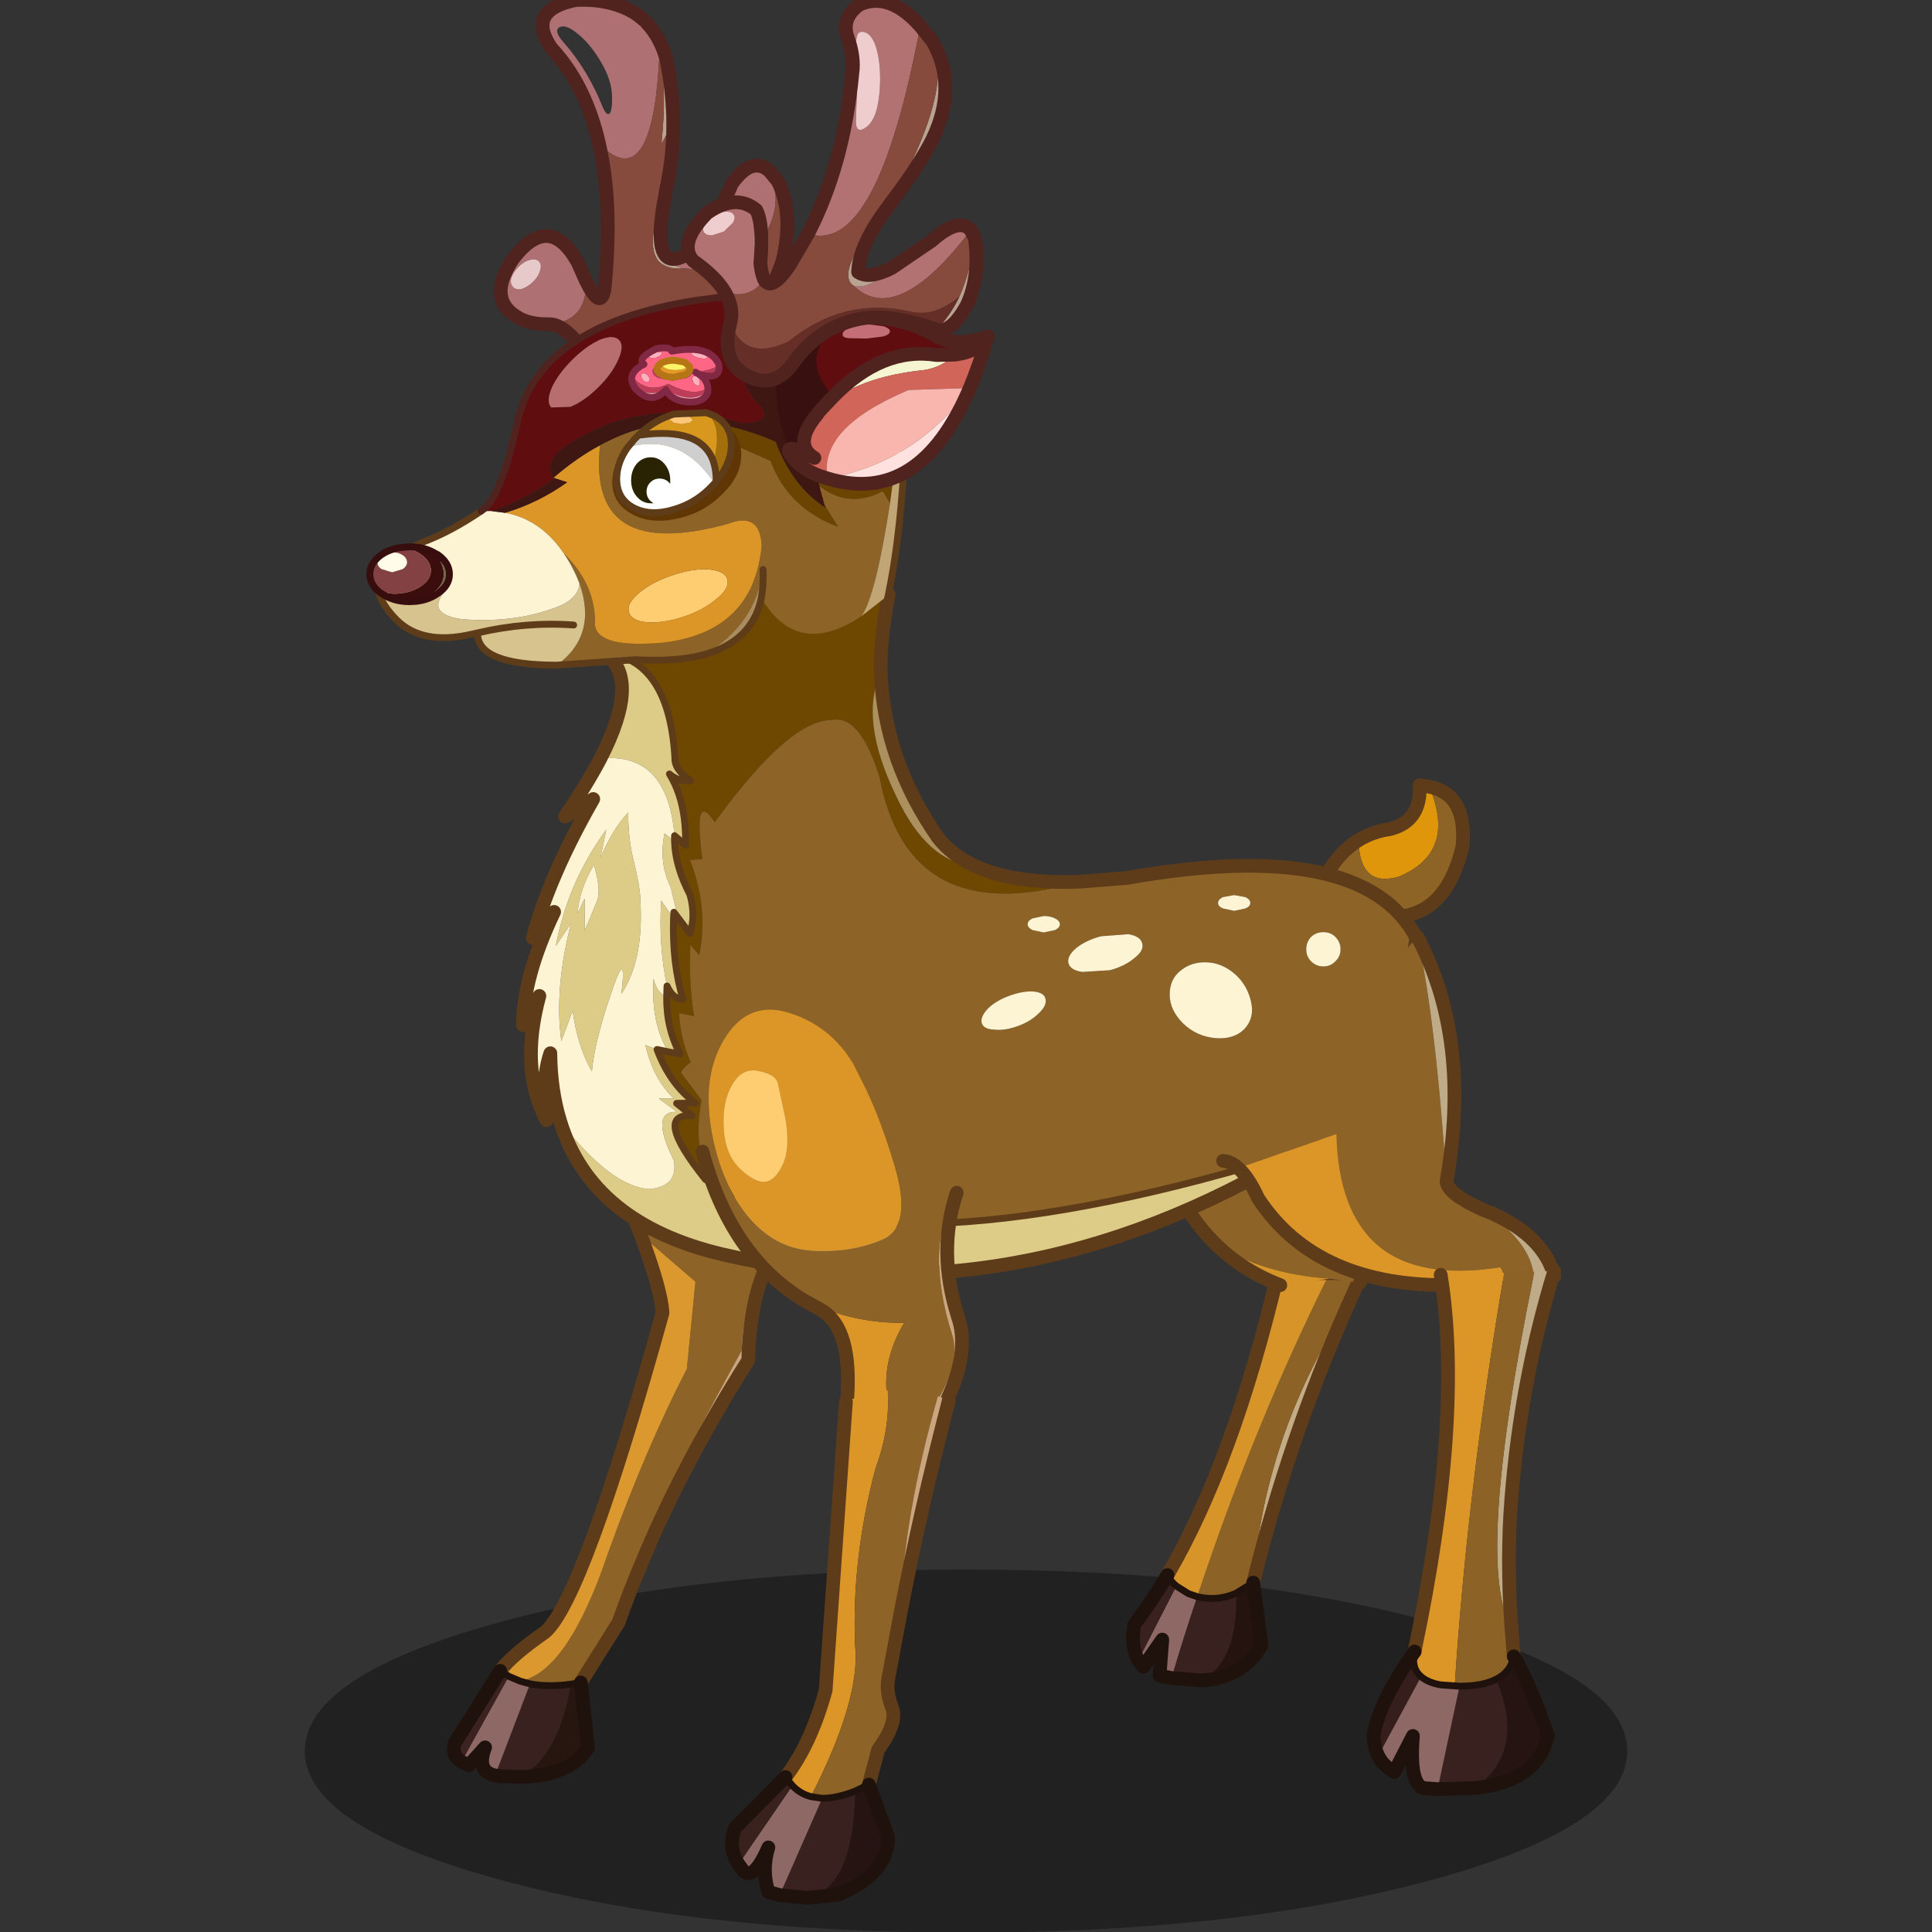 <svg xmlns:ffdec="https://www.free-decompiler.com/flash" xmlns:xlink="http://www.w3.org/1999/xlink" ffdec:objectType="frame" height="90" width="90" xmlns="http://www.w3.org/2000/svg"><rect width="100%" height="100%" fill="#333333" stroke="none"/><use ffdec:characterId="17" height="193.9" transform="matrix(.466 0 0 .466 14.2 -.326)" width="132.3" xlink:href="#a"/><use ffdec:characterId="18" height="37.1" transform="scale(3.03 2.426)" width="29.7" xlink:href="#b"/><defs><g id="a" transform="translate(0 .7)"><use ffdec:characterId="1" height="52.9" transform="translate(0 156.9) scale(.686)" width="192.7" xlink:href="#c"/><use ffdec:characterId="2" height="83.9" transform="translate(82.114 111.114) scale(.686)" width="42" xlink:href="#d"/><use ffdec:characterId="3" height="88.55" transform="translate(14.214 117.564) scale(.686)" width="49.75" xlink:href="#e"/><use ffdec:characterId="4" height="21.2" transform="translate(101.014 77.814) scale(.686)" width="22.55" xlink:href="#f"/><use ffdec:characterId="5" height="102.55" transform="translate(21.114 57.714) scale(.686)" width="132.15" xlink:href="#g"/><use ffdec:characterId="6" height="126.25" transform="translate(91.114 92.964) scale(.686)" width="50.25" xlink:href="#h"/><use ffdec:characterId="7" height="130.4" transform="translate(39.066 100.95) scale(.686)" width="39.8" xlink:href="#i"/><use ffdec:characterId="8" height="53.2" transform="translate(18.914 -.686) scale(.686)" width="43.75" xlink:href="#j"/><use ffdec:characterId="9" height="55.15" transform="translate(6.157 29.002) scale(.686)" width="78.9" xlink:href="#k"/><use ffdec:characterId="10" height="16.5" transform="translate(30.732 40.74) scale(.686)" width="18.8" xlink:href="#l"/><use ffdec:characterId="11" height="26.2" transform="translate(46.894 31.064) scale(.686)" width="32.15" xlink:href="#m"/><use ffdec:characterId="12" height="57.35" transform="translate(37.614 -.586) scale(.686)" width="44.05" xlink:href="#n"/></g><g id="d"><path d="m5.6 81.55-1.75-.35.4-5.25L1.5 79.9l-.75-.95 5.55-10.8 1.75 1.1 1.3.45Q7.4 75.5 5.6 81.55" fill="#8e6865" fill-rule="evenodd" transform="translate(1 1)"/><path d="m17.5 67.65 1.2 9.15q-2.8 4.8-8.8 5.1 5.4-2.75 5.1-12.7l2.5-1.55" fill="#25130f" fill-rule="evenodd" transform="translate(1 1)"/><path d="m9.9 81.9-4.3-.35Q7.4 75.5 9.35 69.7q2.9.7 5.65-.5.3 9.95-5.1 12.7M.75 78.95q-1.1-1.9-.6-5.15 2.5-3.3 4.85-7.25.45.9 1.3 1.6L.75 78.95" fill="#39211f" fill-rule="evenodd" transform="translate(1 1)"/><path d="M31.2 27.45q-8.55 19.35-13.7 40.2 1.6-21.45 13.7-40.2" fill="#c4ac86" fill-rule="evenodd" transform="translate(1 1)"/><path d="M28.65 22.55h4.75l-2.2 4.9Q19.1 46.2 17.5 67.65L15 69.2q-2.75 1.2-5.65.5 8.4-25.35 19.3-47.15" fill="#8c6226" fill-rule="evenodd" transform="translate(1 1)"/><path d="M5 66.55q9.6-16.45 16.1-44h7.55q-10.9 21.8-19.3 47.15l-1.3-.45-1.75-1.1q-.85-.7-1.3-1.6" fill="#d79429" fill-rule="evenodd" transform="translate(1 1)"/><path d="M6 67.55q9.6-16.45 16.1-44h12.3l-2.2 4.9q-8.55 19.35-13.7 40.2" fill="none" stroke="#5e3c1a" stroke-linecap="round" stroke-linejoin="round" stroke-width="2"/><path d="m18.5 68.65 1.2 9.15q-2.8 4.8-8.8 5.1l-4.3-.35-1.75-.35.4-5.25L2.5 80.9l-.75-.95q-1.1-1.9-.6-5.15 2.5-3.3 4.85-7.25" fill="none" stroke="#1f110c" stroke-linecap="round" stroke-linejoin="round" stroke-width="2"/><path d="M5 66.55q.45.9 1.3 1.6l1.75 1.1 1.3.45q2.9.7 5.65-.5l2.5-1.55" fill="none" stroke="#1f110c" stroke-linecap="round" stroke-linejoin="round" transform="translate(1 1)"/><path d="M28.65 23.35q-9.6-.6-16.7-5.1-5.35-5.3-8.05-13.9L40 0l-6.95 23.95-4.4-.6" fill="#8d6327" fill-rule="evenodd" transform="translate(1 1)"/><path d="M21.45 24.3q-5.5-2.1-9.5-6.05 7.1 4.5 16.7 5.1l-7.2.95" fill="#d79429" fill-rule="evenodd" transform="translate(1 1)"/><path d="M12.95 19.25q4 3.95 9.5 6.05m-9.5-6.05Q7.6 13.95 4.9 5.35M41 1l-6.95 23.95" fill="none" stroke="#5e3c1a" stroke-linecap="round" stroke-linejoin="round" stroke-width="2"/></g><g id="e"><path d="m9.65 86.55-2.75-.1-.9-.1L11.1 73q2.6.5 5.95.05-1.75 10.55-7.4 13.5" fill="#39211f" fill-rule="evenodd" transform="translate(1 1)"/><path d="m8 71.9 1.65.7 1.45.4L6 86.35q-2.8-.6-1.45-4.1l-2.35 2.6-1.1-.5L8 71.9" fill="#8e6865" fill-rule="evenodd" transform="translate(1 1)"/><path d="m18.5 72.8 1.05 9.5q-2.65 4.15-9.9 4.25 5.65-2.95 7.4-13.5l1.45-.25" fill="#27160f" fill-rule="evenodd" transform="translate(1 1)"/><path d="m6.75 71.1 1.25.8-6.9 12.45q-1.55-1-.95-2.75l6.6-10.5" fill="#3c2221" fill-rule="evenodd" transform="translate(1 1)"/><path d="M9.65 72.6q6.95-1.25 12.85-18.75Q28 38.6 33.95 27.1l1.25-12.7-8-6.9L24.25 0l23.5 8.15q-1.7 2.35-2.8 5.4-2.95 4.55-3 10.85-15.65 28.45-14.6 31-1.85 4.35-3.35 8.65l-5.5 8.75-1.45.25q-3.35.45-5.95-.05l-1.45-.4" fill="#8d6327" fill-rule="evenodd" transform="translate(1 1)"/><path d="M44.95 13.55q-1.9 5.15-2.05 12.3Q33.35 40.9 27.35 55.4q-1.05-2.55 14.6-31 .05-6.3 3-10.85" fill="#cba57e" fill-rule="evenodd" transform="translate(1 1)"/><path d="M6.75 71.1q1.6-2.2 6.55-5.65 5.55-4.85 17.1-46.5-.15-3.25-3.2-11.45l8 6.9-1.25 12.7Q28 38.6 22.5 53.85 16.6 71.35 9.65 72.6L8 71.9l-1.25-.8" fill="#db982f" fill-rule="evenodd" transform="translate(1 1)"/><path d="M28.2 8.5q3.05 8.2 3.2 11.45-11.55 41.65-17.1 46.5-4.95 3.45-6.55 5.65M28.2 8.5 25.25 1l23.5 8.15q-1.7 2.35-2.8 5.4-1.9 5.15-2.05 12.3Q34.35 41.9 28.35 56.4 26.5 60.75 25 65.05l-5.5 8.75" fill="none" stroke="#5e3c1a" stroke-linecap="round" stroke-linejoin="round" stroke-width="2"/><path d="m19.5 73.8 1.05 9.5q-2.65 4.15-9.9 4.25l-2.75-.1-.9-.1q-2.8-.6-1.45-4.1l-2.35 2.6-1.1-.5q-1.55-1-.95-2.75l6.6-10.5" fill="none" stroke="#1f110c" stroke-linecap="round" stroke-linejoin="round" stroke-width="2"/><path d="m6.75 71.1 1.25.8 1.65.7 1.45.4q2.6.5 5.95.05l1.45-.25" fill="none" stroke="#1f110c" stroke-linecap="round" stroke-linejoin="round" transform="translate(1 1)"/></g><g id="f"><path d="M5.3 8q2.05-1.25 4.5-1.6 4.65-1.1 4.4-6.4l1.4.2q4.05 9.55-4.4 13.1Q5.45 15 5.3 8" fill="#df960b" fill-rule="evenodd" transform="translate(1 1)"/><path d="M8.35 19.05 0 14.1Q2.15 9.95 5.3 8q.15 7 5.9 5.3Q19.65 9.75 15.6.2q5.55 1.15 4.85 8.7-2.7 11.45-12.1 10.15" fill="#8d6426" fill-rule="evenodd" transform="translate(1 1)"/><path d="M1 15.1Q3.15 10.95 6.3 9q2.05-1.25 4.5-1.6 4.65-1.1 4.4-6.4l1.4.2q5.55 1.15 4.85 8.7-2.7 11.45-12.1 10.15" fill="none" stroke="#5e3c1a" stroke-linecap="round" stroke-linejoin="round" stroke-width="2"/></g><g id="g"><path d="M52.15 12.9q-3.2 6.85 2.3 18.1 4.55 9.65 11.4 10.05 5.7 2.65 15.3 2.3-24.95 7.2-29.2-15.3-2.85-9.15-7-8.25-6.2 0-17 14.9-3.15-4.85-1.8 5.35l-1.8.15q2.75 7.15 1.35 13.85l-1.3-1.5q-.25 5.65.55 10.4l-2.2-.45q.2 3.75 1.7 7.15-1.25.95-1.4 1.55l3 4q-1.35 6.55 1.25 11.95l-.7-.4q-7.75-9.7-1.95-9.3l-2.25-1.8 2.75-.05q-3.7-2.7-5.6-7.8l1.65.35 1.7.3q-2-3.75-1.95-8.3l.05-1.6q.9 1.95 2.35 1.95-1.6-5.15-1.4-11.8l.05-.9.6.8 1.75 2.3q.85-2.6 0-5.65-2.15-4.15-2.25-7.75v-.85l1.6 1.4q.15-6.35-2.35-10.4 1.3 1.15 3.1 1-2.4-1.65-2.3-3.35-.85-14.4-10.3-15.3Q34.6-3.9 53.3 1.5 52 8.3 52.15 12.9" fill="#6e4801" fill-rule="evenodd" transform="translate(1 1)"/><path d="M65.85 41.05Q59 40.65 54.45 31q-5.5-11.25-2.3-18.1.5 12.8 8.35 24.05 2 2.55 5.35 4.1" fill="#ac905e" fill-rule="evenodd" transform="translate(1 1)"/><path d="M27.3 87.15q-2.6-5.4-1.25-11.95l-3-4q.15-.6 1.4-1.55-1.5-3.4-1.7-7.15l2.2.45q-.8-4.75-.55-10.4l1.3 1.5q1.4-6.7-1.35-13.85l1.8-.15q-1.35-10.2 1.8-5.35 10.8-14.9 17-14.9 4.15-.9 7 8.25 4.25 22.5 29.2 15.3l6.9-.55q34.3-6.05 42.1 8.65-1.15 14-16.95 31.2-59.5 18.6-85.9 4.5m86.85-33.95q0 1.05.7 1.75.75.75 1.8.75t1.75-.75q.75-.7.75-1.75t-.75-1.8q-.7-.7-1.75-.7t-1.8.7q-.7.75-.7 1.8m-10.4 3.6q-1.85-1.6-4.05-1.7-2.25-.1-3.85 1.2-1.6 1.25-1.6 3.5T96.2 64q1.95 1.9 4.75 2.15 2.75.2 4.25-1.4 1.45-1.6.9-3.95-.55-2.4-2.35-4m1.55-11.2-1.65-.3-1.65.3q-.7.35-.7.85t.7.8l1.65.35 1.65-.35q.7-.3.7-.8t-.7-.85m-24.7 7.45q-1.35 1.15-1.1 2.2.3 1 2 1.25l4.05-.25q2.2-.6 3.6-1.8 1.4-1.1 1.1-2.1-.25-1.05-2-1.35l-4 .3q-2.25.6-3.65 1.75m-6.35-4.35q-.7.35-.7.85t.7.85l1.65.35 1.65-.35q.7-.35.7-.85t-.7-.85q-.7-.35-1.65-.35l-1.65.35m-3.3 11.25q-1.95.7-3.15 1.85-1.15 1.2-.95 2.1.25.95 1.8 1 1.5.2 3.45-.5 1.95-.7 3.15-1.95 1.15-1.1.9-2.05-.2-.9-1.75-1.05-1.5-.1-3.45.6" fill="#8d6327" fill-rule="evenodd" transform="translate(1 1)"/><path d="M11.85 10q9.45.9 10.3 15.3-.1 1.7 2.3 3.35-1.8.15-3.1-1 2.5 4.05 2.35 10.4l-1.6-1.4Q21.05 24.4 11.3 25.4q6-11.7.55-15.4M22.1 37.5q.1 3.6 2.25 7.75.85 3.05 0 5.65l-1.75-2.3-1.05-4.4q-1.8-3.7-.9-7.9l1.45 1.2m-.15 11.2q-.2 6.65 1.4 11.8-1.45 0-2.35-1.95-1.25-5.8-.85-12.45l1.8 2.6m-1 11.45q-.05 4.55 1.95 8.3l-1.7-.3q-2.6-4.25-2.15-10.65.45 2 1.9 2.65m-1.4 7.65q1.9 5.1 5.6 7.8l-2.75.05 2.25 1.8q-5.8-.4 1.95 9.3l.7.4q26.4 14.1 85.9-4.5-41.3 25.05-84.15 15Q10 93.15 5.45 78.3q7.4 9.55 13.05 9.85Q22.65 87.7 22 84q-3.6-7.3.45-7.1l-2.65-1.95H22q-3.05-2.9-4.15-7.8l1.7.65M17.1 45.7q.6 9-2.75 14 .85-7.1-1.5-.05-2.4 7-2.8 11.35-2.1-3.65-2.8-8.85L5.6 66.6Q4.55 59 7 49.45L4.8 52.7q1.7-9.2 7.35-16.95l-.85 4.15q1.65-4.05 4.05-6.65-.05 3.8.85 7.3.85 3.45.9 5.15m-6.3.45q.65-1.55-.45-5.25-2.1 3.5-2.4 7.1L9 45.8v4.7l1.8-4.35" fill="#ddcc87" fill-rule="evenodd" transform="translate(1 1)"/><path d="M22.1 36.65v.85l-1.45-1.2q-.9 4.2.9 7.9l1.05 4.4-.6-.8-.05.9-1.8-2.6q-.4 6.65.85 12.45l-.05 1.6q-1.45-.65-1.9-2.65-.45 6.4 2.15 10.65l-1.65-.35-1.7-.65q1.1 4.9 4.15 7.8h-2.2l2.65 1.95Q18.4 76.7 22 84q.65 3.7-3.5 4.15-5.65-.3-13.05-9.85-1.4-4.5-1.45-9.95-1.35 4-.55 9.75Q-.5 70.65 2.4 60L0 64.25q.05-7.1 4.55-16.5l-3.1 3.8q2.35-8.95 8.8-20.25l-4.1 2.55Q9.3 29.2 11.3 25.4q9.75-1 10.8 11.25M74.25 48.7l1.65-.35q.95 0 1.65.35t.7.85q0 .5-.7.85l-1.65.35-1.65-.35q-.7-.35-.7-.85t.7-.85m6.35 4.35q1.4-1.15 3.65-1.75l4-.3q1.75.3 2 1.35.3 1-1.1 2.1-1.4 1.2-3.6 1.8l-4.05.25q-1.7-.25-2-1.25-.25-1.05 1.1-2.2m24.7-7.45q.7.35.7.85t-.7.8l-1.65.35-1.65-.35q-.7-.3-.7-.8t.7-.85l1.65-.3 1.65.3m-1.55 11.2q1.8 1.6 2.35 4 .55 2.35-.9 3.95-1.5 1.6-4.25 1.4-2.8-.25-4.75-2.15-1.95-1.95-1.95-4.2t1.6-3.5q1.6-1.3 3.85-1.2 2.2.1 4.05 1.7m10.4-3.6q0-1.05.7-1.8.75-.7 1.8-.7t1.75.7q.75.75.75 1.8t-.75 1.75q-.7.75-1.75.75t-1.8-.75q-.7-.7-.7-1.75M10.8 46.15 9 50.5v-4.7L7.95 48q.3-3.6 2.4-7.1 1.1 3.7.45 5.25m6.3-.45q-.05-1.7-.9-5.15-.9-3.5-.85-7.3-2.4 2.6-4.05 6.65l.85-4.15Q6.5 43.5 4.8 52.7L7 49.45Q4.55 59 5.6 66.6l1.65-4.45q.7 5.2 2.8 8.85.4-4.35 2.8-11.35 2.35-7.05 1.5.05 3.35-5 2.75-14m53.85 14.25q1.95-.7 3.45-.6 1.55.15 1.75 1.05.25.95-.9 2.05-1.2 1.25-3.15 1.95t-3.45.5q-1.55-.05-1.8-1-.2-.9.95-2.1 1.2-1.15 3.15-1.85" fill="#fdf4d3" fill-rule="evenodd" transform="translate(1 1)"/><path d="M53.15 13.9Q53 9.3 54.3 2.5 35.6-2.9 12.85 11q5.45 3.7-.55 15.4-2 3.8-5.15 8.45l4.1-2.55Q4.8 43.6 2.45 52.55l3.1-3.8q-4.5 9.4-4.55 16.5L3.4 61Q.5 71.65 4.45 79.1q-.8-5.75.55-9.75.05 5.45 1.45 9.95Q11 94.15 30.05 98.65q42.85 10.05 84.15-15 15.8-17.2 16.95-31.2-7.8-14.7-42.1-8.65l-6.9.55q-9.6.35-15.3-2.3-3.35-1.55-5.35-4.1-7.85-11.25-8.35-24.05" fill="none" stroke="#5e3c1a" stroke-linecap="round" stroke-linejoin="round" stroke-width="2"/><path d="M11.85 10q9.45.9 10.3 15.3-.1 1.7 2.3 3.35-1.8.15-3.1-1 2.5 4.05 2.35 10.4l-1.6-1.4v.85q.1 3.6 2.25 7.75.85 3.05 0 5.65l-1.75-2.3-.6-.8-.05.9q-.2 6.65 1.4 11.8-1.45 0-2.35-1.95l-.05 1.6q-.05 4.55 1.95 8.3l-1.7-.3-1.65-.35q1.9 5.1 5.6 7.8l-2.75.05 2.25 1.8q-5.8-.4 1.95 9.3l.7.4q26.4 14.1 85.9-4.5" fill="none" stroke="#5e3c1a" stroke-linecap="round" stroke-linejoin="round" transform="translate(1 1)"/></g><g id="h"><path d="M40.85 50.1q-.05-2.2-.8-1.9-23 3.45-23.55-19.45L2.2 33.7q-1.1-1-2.2-1.05L28.3 0q2.65 11.85 4.25 35.65.15 1.8 5.25 4.1 7.15 4.7 7.5 9.95l-4.45.4" fill="#8d6327" fill-rule="evenodd" transform="translate(1 1)"/><path d="M33.45 50.75Q13.6 51.1 5.1 38.1q-1.4-3.05-2.9-4.4l14.3-4.95q.55 22.9 23.55 19.45.75-.3.8 1.9l-7.4.65" fill="#dc9627" fill-rule="evenodd" transform="translate(1 1)"/><path d="M28.3 0q7.9 14.95 4.25 35.65Q30.95 11.85 28.3 0m9.5 39.75 1.5.6q7.45 3.4 8.95 9.1l-2.95.25q-.35-5.25-7.5-9.95" fill="#bfab88" fill-rule="evenodd" transform="translate(1 1)"/><path d="M3.2 34.7q1.5 1.35 2.9 4.4 8.5 13 28.35 12.65M3.2 34.7q-1.1-1-2.2-1.05M29.3 1q7.9 14.95 4.25 35.65.15 1.8 5.25 4.1l1.5.6q7.45 3.4 8.95 9.1" fill="none" stroke="#5e3c1a" stroke-linecap="round" stroke-linejoin="round" stroke-width="2"/><path d="m31.7 49.25 9.25-.3q-5.4 31.9-7.2 60.2l-2.1-.15q-1.85-.35-2.8-1.2-1.5-1.25-.95-3.65l.05-.3q7.1-33.9 3.75-54.6" fill="#dc9627" fill-rule="evenodd" transform="translate(1 1)"/><path d="m45.35 48.8 2.9-.1Q43.35 64.75 42 81.9q-.7 8.7 0 18.65-5.4-8.95 3.35-51.75" fill="#bfab88" fill-rule="evenodd" transform="translate(1 1)"/><path d="m40.95 48.95 4.4-.15Q36.6 91.6 42 100.55l.35 4.3q-.45 2.3-2.6 3.35-1.95 1-5.3 1l-.7-.05q1.8-28.3 7.2-60.2" fill="#8c6226" fill-rule="evenodd" transform="translate(1 1)"/><path d="M42.35 104.85q2.3 3.85 4.95 11.5-1.35 6.7-10.6 7.7 7.5-5.5 3.05-15.85 2.15-1.05 2.6-3.35" fill="#261412" fill-rule="evenodd" transform="translate(1 1)"/><path d="m36.7 124.05-5.45.15 3.2-15q3.35 0 5.3-1 4.45 10.35-3.05 15.85" fill="#39211f" fill-rule="evenodd" transform="translate(1 1)"/><path d="M22.6 119.35q-.7-1.4-.65-3.2.95-4.95 5.95-12-.55 2.4.95 3.65l-6.25 11.55" fill="#361e1c" fill-rule="evenodd" transform="translate(1 1)"/><path d="m31.25 124.2-2.05-.15q-2.1-.65-1.55-7.6l-2.7 5.25q-1.65-.9-2.35-2.35l6.25-11.55q.95.85 2.8 1.2l2.1.15.7.05-3.2 15" fill="#8e6865" fill-rule="evenodd" transform="translate(1 1)"/><path d="M49.25 49.7Q44.35 65.75 43 82.9q-.7 8.7 0 18.65l.35 4.3m-14.45-.7.05-.3q7.1-33.9 3.75-54.6" fill="none" stroke="#5e3c1a" stroke-linecap="round" stroke-linejoin="round" stroke-width="2"/><path d="M43.35 105.85q2.3 3.85 4.95 11.5-1.35 6.7-10.6 7.7l-5.45.15-2.05-.15q-2.1-.65-1.55-7.6l-2.7 5.25q-1.65-.9-2.35-2.35-.7-1.4-.65-3.2.95-4.95 5.95-12" fill="none" stroke="#1f110c" stroke-linecap="round" stroke-linejoin="round" stroke-width="2"/><path d="M34.45 109.2q3.35 0 5.3-1 2.15-1.05 2.6-3.35m-13.5 2.95q.95.85 2.8 1.2l2.1.15.7.05m-5.6-1.4q-1.5-1.25-.95-3.65" fill="none" stroke="#1f110c" stroke-linecap="round" stroke-linejoin="round" transform="translate(1 1)"/></g><g id="i"><path d="M1.05 13.2Q1 7.8 3.6 3.85 7.05-1.45 12.95.5q5.9 1.9 9.15 7.35l2 3.95q2.1 4.45 3.95 10.6 2.8 9.1-1.65 11.05-4.5 1.95-10.15 1.65-5.7-.3-9.7-5.3-3.95-5-5.2-12.8-.3-2-.3-3.8m26.1 43.75-5.95.25q.9-10.9-3.9-13.55l-2.35-1.3q7.3 3.4 14.6 3.25-3.4 5.7-2.4 11.35m-22.7-46Q3 13.45 3.25 17.3q.2 3.8 2.4 5.9 2.2 2.05 3.7 1.85 1.45-.2 2.55-2.6 1.05-2.4.35-6.55l-1.15-5.35q-.45-1.2-2.8-1.65-2.4-.5-3.85 2.05" fill="#dc9627" fill-rule="evenodd" transform="translate(.85)"/><path d="m24.1 11.8 13.1 14.85q-4.75 7.95-.65 20.75 1.15 3.7-2 9.25l-7.4.3q-1-5.65 2.4-11.35-7.3.15-14.6-3.25Q4.2 35.85.15 20.65q-.5-5.35.9-7.45 0 1.8.3 3.8 1.25 7.8 5.2 12.8 4 5 9.7 5.3 5.65.3 10.15-1.65 4.45-1.95 1.65-11.05-1.85-6.15-3.95-10.6" fill="#8d6327" fill-rule="evenodd" transform="translate(.85)"/><path d="M4.45 10.95Q5.9 8.4 8.3 8.9q2.35.45 2.8 1.65l1.15 5.35q.7 4.15-.35 6.55-1.1 2.4-2.55 2.6-1.5.2-3.7-1.85-2.2-2.1-2.4-5.9-.25-3.85 1.2-6.35" fill="#fecd71" fill-rule="evenodd" transform="translate(.85)"/><path d="M37.2 26.65q-2.85 8.45.15 18 1.75 4.9-1.45 11.95l-1.35.05q3.15-5.55 2-9.25-4.1-12.8.65-20.75" fill="#cba57e" fill-rule="evenodd" transform="translate(.85)"/><path d="M38.05 26.65q-2.85 8.45.15 18 1.75 4.9-1.45 11.95m-14.7.6q.9-10.9-3.9-13.55l-2.35-1.3Q5.05 35.85 1 20.65" fill="none" stroke="#5e3c1a" stroke-linecap="round" stroke-linejoin="round" stroke-width="2"/><path d="M12.25 111.8q3.7-4.8 5.85-12.65l2.95-42.05q3.1-1.35 6.1-1.65.35 5.65-1.8 11.4-3.5 13.3-2.95 25.8.8 7.8-6.45 22-1.55-.4-2.7-1.6l-1-1.25" fill="#dc9627" fill-rule="evenodd" transform="translate(.85)"/><path d="M34.45 56.3q-5 17.45-5.5 31.9l-1.7 9.15q-.4 1.95.5 4.25.9 2.25-2 6.2l-1.35 5.1-2 .95q-2.7 1.05-4.8 1.05l-1.65-.25q7.25-14.2 6.45-22-.55-12.5 2.95-25.8 2.15-5.75 1.8-11.4 3.7-.35 7.3.85" fill="#8d6327" fill-rule="evenodd" transform="translate(.85)"/><path d="M36.05 56.9q-4.25 16.35-7.1 31.3.5-14.45 5.5-31.9l1.6.6" fill="#cba57e" fill-rule="evenodd" transform="translate(.85)"/><path d="m24.4 112.9 2.8 7.65q-.05 5.45-7.35 8.4l-4.4.45q6.7-1.5 6.95-15.55l2-.95" fill="#261412" fill-rule="evenodd" transform="translate(.85)"/><path d="m15.45 129.4-4.05-.4 6.2-14.1q2.1 0 4.8-1.05-.25 14.05-6.95 15.55" fill="#39211f" fill-rule="evenodd" transform="translate(.85)"/><path d="m11.4 129-1.65-.45q-1-3.25 0-6.5-2.3 5.3-3.85 3.15l-.5-.7 7.85-11.45q1.15 1.2 2.7 1.6l1.65.25-6.2 14.1" fill="#8e6865" fill-rule="evenodd" transform="translate(.85)"/><path d="M5.4 124.5q-1.6-2.45-.5-5.3l7.35-7.4 1 1.25L5.4 124.5" fill="#39211d" fill-rule="evenodd" transform="translate(.85)"/><path d="M29.8 88.2q2.85-14.95 7.1-31.3m-7.1 31.3-1.7 9.15q-.4 1.95.5 4.25.9 2.25-2 6.2l-1.35 5.1m-12.15-1.1q3.7-4.8 5.85-12.65L21.9 57.1" fill="none" stroke="#5e3c1a" stroke-linecap="round" stroke-linejoin="round" stroke-width="2"/><path d="m25.25 112.9 2.8 7.65q-.05 5.45-7.35 8.4l-4.4.45-4.05-.4-1.65-.45q-1-3.25 0-6.5-2.3 5.3-3.85 3.15l-.5-.7q-1.6-2.45-.5-5.3l7.35-7.4" fill="none" stroke="#1f110c" stroke-linecap="round" stroke-linejoin="round" stroke-width="2"/><path d="m15.95 114.65 1.65.25q2.1 0 4.8-1.05l2-.95m-12.15-1.1 1 1.25q1.15 1.2 2.7 1.6" fill="none" stroke="#1f110c" stroke-linecap="round" stroke-linejoin="round" transform="translate(.85)"/></g><g id="j"><path d="M5.55 38.1q-.5-.5-1.4-.2-.8.2-1.6 1-.75.75-1.05 1.65-.2.8.3 1.3.45.45 1.25.25.9-.3 1.65-1.05.8-.8 1-1.6.3-.9-.15-1.35M20.8 2.9l.5.5q1.15 1.8 1.8 4.45-.95 20.95-8.8 13.1Q12.35 12.35 7.35 7 3.6 1.5 10.9 0q3.4-.15 5.95.7 2.3.7 3.95 2.2m3 34.05q.85 1.45 3.1.25 4.15-4 6.75-10.4 2.95-4.15 5.5-1.85Q41 29.15 39 33.2q-3.9 6.2-10.4 6.05l-2.1-.15q-2.05-.45-2.7-2.15M7.1 47.25h-.3q-2.35 0-3.9-.75-5.2-2.65-1.15-8.75 5.3-6.95 9.45.5l1.2 2.7q.2 5.85-5.3 6.3m4.25-42.2Q9.55 3.5 8.6 3.95q-1.05.45.6 2.3 1.65 1.85 3.2 4.4 1.5 2.6 2.2 4.4.7 1.8 1.15 1.55.5-.3.45-2.55-.05-2.35-1.55-4.9-1.5-2.6-3.3-4.1" fill="#ae7073" fill-rule="evenodd" transform="translate(1 1)"/><path d="M5.55 38.1q.45.45.15 1.35-.2.8-1 1.6-.75.75-1.65 1.05-.8.2-1.25-.25-.5-.5-.3-1.3.3-.9 1.05-1.65.8-.8 1.6-1 .9-.3 1.4.2" fill="#e7c9c9" fill-rule="evenodd" transform="translate(1 1)"/><path d="M21.3 3.4q1.9 2 2.8 5.15.85 4.2 1 8.35-.75 2.65-1.7 4 .85-8-.3-13.05-.65-2.65-1.8-4.45m2.65 25.05q-1.3 6.55-.15 8.5.65 1.7 2.7 2.15-2.15.2-3.45-.95-2.2-2.6.9-9.7" fill="#b9a491" fill-rule="evenodd" transform="translate(1 1)"/><path d="M25.1 16.9q.15 5.4-1 10.65l-.15.9q-3.1 7.1-.9 9.7 1.3 1.15 3.45.95l2.1.15q6.5.15 10.4-6.05 2-4.05.15-8.25l1.2 1.45q2.4 4.85.65 11.8l-2.4 6.25-26.45 6.75q-2.9-3.95-5.05-3.95 5.5-.45 5.3-6.3 2.15 4.35 2.7 1.2.65-6.6.4-12.2-.25-4.85-1.2-9 7.85 7.85 8.8-13.1 1.15 5.05.3 13.05.95-1.35 1.7-4" fill="#864b3d" fill-rule="evenodd" transform="translate(1 1)"/><path d="M22.3 4.4q1.9 2 2.8 5.15.85 4.2 1 8.35.15 5.4-1 10.65l-.15.9q-1.3 6.55-.15 8.5.85 1.45 3.1.25 4.15-4 6.75-10.4 2.95-4.15 5.5-1.85l1.2 1.45q2.4 4.85.65 11.8l-2.4 6.25-26.45 6.75q-2.9-3.95-5.05-3.95h-.3q-2.35 0-3.9-.75-5.2-2.65-1.15-8.75 5.3-6.95 9.45.5l1.2 2.7q2.15 4.35 2.7 1.2.65-6.6.4-12.2-.25-4.85-1.2-9Q13.35 13.35 8.35 8 4.6 2.5 11.9 1q3.4-.15 5.95.7 2.3.7 3.95 2.2" fill="none" stroke="#50231f" stroke-linecap="round" stroke-linejoin="round" stroke-width="2"/></g><g id="k"><path d="m16.2 74.45.55-.4q2.45-2.2 4.65-12.15 2.85-14.5 26.05-18.15l6.85-.9q-2.75 11.1 2.9 16.65 1.2 2.25-3.2 2.1-14.1-4.05-25 3.1-3.85 2.4-2.25 4.9l.1.15q-4.25 3.05-9.1 4.7H16.2M50.9 53.5l-.05-.45-.1-.2-.15-.25q-1.5-2.4-6.6-1.45-.2-.7-2.15-.4-3 1.4-1.9 2.3-1.5.75-1.75 1.75-.15.65.25 1.4l.2.35q2.4 2.6 4.5.2.5 1.15 2.15 1.65 3.05.6 3.9-1.1l.05-.35v-.5q-.15-1.2-1.2-1.9 2.85.8 2.85-1.05m-14.6-4q-.8-.8-2.8 0-2 .9-4.05 2.95-2.05 2.05-2.95 4.05-.85 2.05-.05 2.85l2.8-.1q2.05-.85 4.1-2.9t2.9-4.1q.85-1.95.05-2.75" fill="#5f0d0f" fill-rule="evenodd" transform="translate(.5 -42.25)"/><path d="M36.3 49.5q.8.8-.05 2.75-.85 2.05-2.9 4.1t-4.1 2.9l-2.8.1q-.8-.8.05-2.85.9-2 2.95-4.05 2.05-2.05 4.05-2.95 2-.8 2.8 0" fill="#b86e6f" fill-rule="evenodd" transform="translate(.5 -42.25)"/><path d="m49.25 52.1-.45.15-.9-.1-.8-.35-.3-.35q.05-.15.4-.15l.9.15.8.3.35.35m-1.15 3.65-.15.45-.45-.1-.35-.35-.2-.65.2-.3.4-.05.45.5.1.5m-7.1-3.6-.35-.15.2-.4.65-.3.7-.05q.35.05.4.2l-.25.35-.65.3-.7.05m-1.4 2.3.4-.1.5.3.3.5-.1.4-.4.1q-.25-.05-.5-.3l-.3-.5.1-.4" fill="#feb0bd" fill-rule="evenodd" transform="translate(.5 -42.25)"/><path d="M48.05 54.55q1.05.7 1.2 1.9-1.9 1.5-5.75-.55-3.1 1.55-5.3-1.1.25-1 1.75-1.75-1.1-.9 1.9-2.3 1.95-.3 2.15.4 5.1-.95 6.6 1.45l.15.25q.25.9-3.3 1.35l.6.35m.05 1.2-.1-.5-.45-.5-.4.05-.2.3.2.65.35.35.45.1.15-.45m1.15-3.65-.35-.35-.8-.3-.9-.15q-.35 0-.4.15l.3.35.8.35.9.1.45-.15m-7.1 1.05h-.1q-.85.4-.85.95 0 .55.85.95l2.05.4 2.05-.4q.85-.4.85-.95 0-.4-.4-.7l-.05-.05-.6-.55-.3-.1-1.4-.25-.85.1-.85.25-.4.35m-2.55 1.3-.1.4.3.5q.25.25.5.3l.4-.1.1-.4-.3-.5-.5-.3-.4.1m1.4-2.3.7-.05.65-.3.25-.35q-.05-.15-.4-.2l-.7.05-.65.3-.2.4.35.15" fill="#ff6685" fill-rule="evenodd" transform="translate(.5 -42.25)"/><path d="m50.75 52.85.1.2.05.45q-.55 1-2.85 1.05l-.6-.35q3.55-.45 3.3-1.35m-1.5 3.6v.5q-2.4 2.05-6.1-.2-2.65 1.25-4.7-.55-.4-.75-.25-1.4 2.2 2.65 5.3 1.1 3.85 2.05 5.75.55M46.6 53.4q.4.3.4.7 0 .55-.85.95l-2.05.4-2.05-.4q-.85-.4-.85-.95 0-.55.85-.95h.1q-.3.25-.3.55 0 .5.7.85.7.4 1.7.4l1.7-.4q.7-.35.7-.85l-.05-.3" fill="#be3d59" fill-rule="evenodd" transform="translate(.5 -42.25)"/><path d="M50.9 53.5q0 1.85-2.85 1.05 2.3-.05 2.85-1.05m-1.65 3.45-.05.35q-.85 1.7-3.9 1.1-1.65-.5-2.15-1.65-2.1 2.4-4.5-.2l-.2-.35q2.05 1.8 4.7.55 3.7 2.25 6.1.2" fill="#f7abb8" fill-rule="evenodd" transform="translate(.5 -42.25)"/><path d="M46.55 53.4h.05l.05.3q0 .5-.7.85l-1.7.4q-1 0-1.7-.4-.7-.35-.7-.85 0-.3.3-.55l.4-.2q.1.95 2.1.95 1.1-.05 1.9-.5" fill="#e69927" fill-rule="evenodd" transform="translate(.5 -42.25)"/><path d="M46.55 53.4q-.8.45-1.9.5-2 0-2.1-.95l1.05-.15.1.05.85.15.75-.1.85.25.4.25" fill="#fff467" fill-rule="evenodd" transform="translate(.5 -42.25)"/><path d="m43.4 52.55.85-.1 1.4.25-.3.15-.05.05-.75.1-.85-.15-.1-.05-.2-.25" fill="#f6fad7" fill-rule="evenodd" transform="translate(.5 -42.25)"/><path d="m77.45 58.55.15 1.2-1.8 13.55-1.05-1.75q-4.95 2.6-9.25-.75-2.35-10.95 11.95-12.25m-31.8 2.95q6.55-.25 13.5 2.85 2.4 6.45 7.25 9.6l-.15-.4 2 3.2Q60.9 74 58.4 67.15L45.65 61.5" fill="#6a4400" fill-rule="evenodd" transform="translate(.5 -42.25)"/><path d="M75.8 73.3q-2.1 13.55-4.15 16.45Q62.3 96 57.05 87.1q.35-1.9.25-4.15-1.1 8.1-8.55 12.4-4 1.1-9.95.75l-11.55.8q5.95-4.35 3.3-11.9l-.5-1.2q-.8-1.75-1.8-3.2Q33 85.25 32.8 91.05q.4 3.45 10.1 2.55 13.05-1.65 14.2-14.15-.25-4.95-4.9-3.15-20.55 5.65-18.65-11.45 5.85-3.2 12.1-3.35l12.75 5.65q2.5 6.85 9.85 9.6l-2-3.2-.75-2.75q4.3 3.35 9.25.75l1.05 1.75" fill="#8d6327" fill-rule="evenodd" transform="translate(.5 -42.25)"/><path d="M57.05 87.1q-1.3 6.3-8.3 8.25 7.45-4.3 8.55-12.4.1 2.25-.25 4.15" fill="#a98c60" fill-rule="evenodd" transform="translate(.5 -42.25)"/><path d="M39.25 86.35q1.95-1.6 4.85-2.55 2.95-1 5.25-.85 2.4.2 2.75 1.45.35 1.3-1.6 2.85-1.85 1.6-4.8 2.6-2.9.95-5.3.8-2.3-.2-2.65-1.5-.35-1.25 1.5-2.8" fill="#fecd71" fill-rule="evenodd" transform="translate(.5 -42.25)"/><path d="M28.25 80.6q-3.35-4.95-8.55-5.9 4.85-1.45 9.05-4.45l-2-.65q3.35-2.9 6.8-4.75-1.9 17.1 18.65 11.45 4.65-1.8 4.9 3.15-1.15 12.5-14.2 14.15-9.7.9-10.1-2.55.2-5.8-4.55-10.45m11 5.75q-1.85 1.55-1.5 2.8.35 1.3 2.65 1.5 2.4.15 5.3-.8 2.95-1 4.8-2.6 1.95-1.55 1.6-2.85-.35-1.25-2.75-1.45-2.3-.15-5.25.85-2.9.95-4.85 2.55" fill="#dc9627" fill-rule="evenodd" transform="translate(.5 -42.25)"/><path d="M27.25 96.9q-11.65 0-11.55-4.7l-.9.2q-7.2 1.65-10.95-2.15-6.25-6.35 2.2-10.5 8.35 2 4.55 6.8-2.1 2.95 2.8 3.65 8.25.65 14.65-2.1 2.35-1.2 2.5-3.1 2.65 7.55-3.3 11.9m2.45-5.85q-6.95-.5-14 1.15 7.05-1.65 14-1.15" fill="#d7c38e" fill-rule="evenodd" transform="translate(.5 -42.25)"/><path d="M16.2 74.45h1.55l1.95.25q5.2.95 8.55 5.9 1 1.45 1.8 3.2l.5 1.2q-.15 1.9-2.5 3.1-6.4 2.75-14.65 2.1-4.9-.7-2.8-3.65 3.8-4.8-4.55-6.8l1.85-.85q3.95-1.5 8.3-4.45" fill="#fdf4d3" fill-rule="evenodd" transform="translate(.5 -42.25)"/><path d="M17.75 74.45q4.85-1.65 9.1-4.7l-.1-.15q-1.6-2.5 2.25-4.9 10.9-7.15 25-3.1 4.4.15 3.2-2.1-5.65-5.55-2.9-16.65 20.2-1.4 23.15 15.7-14.3 1.3-11.95 12.25l.75 2.75.15.4q-4.85-3.15-7.25-9.6-6.95-3.1-13.5-2.85-6.25.15-12.1 3.35-3.45 1.85-6.8 4.75l2 .65q-4.2 3-9.05 4.45l-1.95-.25" fill="#3e1712" fill-rule="evenodd" transform="translate(.5 -42.25)"/><path d="M77.6 59.75q.5 3.9.2 8.7Q77.15 79 75.55 86.7l-3.9 3.05q2.05-2.9 4.15-16.45l1.8-13.55" fill="#c1a575" fill-rule="evenodd" transform="translate(.5 -42.25)"/><path d="m77.45 58.55.15 1.2q.5 3.9.2 8.7Q77.15 79 75.55 86.7l-.45 1.85M57.05 87.1q-1.3 6.3-8.3 8.25-4 1.1-9.95.75l-11.55.8q-11.65 0-11.55-4.7l-.9.2q-7.2 1.65-10.95-2.15-6.25-6.35 2.2-10.5l1.85-.85q3.95-1.5 8.3-4.45m41.1 8.5q.1 2.25-.25 4.15M15.7 92.2q7.05-1.65 14-1.15" fill="none" stroke="#5e3c1a" stroke-linecap="round" stroke-linejoin="round" transform="translate(.5 -42.25)"/><path d="m54.3 42.85-6.85.9Q24.25 47.4 21.4 61.9q-2.2 9.95-4.65 12.15l-.55.4m38.1-31.6q20.2-1.4 23.15 15.7" fill="none" stroke="#50231f" stroke-linecap="round" stroke-linejoin="round" transform="translate(.5 -42.25)"/><path d="m50.75 52.85.1.2.05.45q0 1.85-2.85 1.05 1.05.7 1.2 1.9v.5l-.05.35q-.85 1.7-3.9 1.1-1.65-.5-2.15-1.65-2.1 2.4-4.5-.2l-.2-.35q-.4-.75-.25-1.4.25-1 1.75-1.75-1.1-.9 1.9-2.3 1.95-.3 2.15.4 5.1-.95 6.6 1.45l.15.25m-3.3 1.35.6.35" fill="none" stroke="#812944" stroke-linecap="round" stroke-linejoin="round" transform="translate(.5 -42.25)"/><path d="m42.15 53.15.4-.35.85-.25.85-.1 1.4.25.3.1.6.55.05.05.05.3q0 .5-.7.85l-1.7.4q-1 0-1.7-.4-.7-.35-.7-.85 0-.3.3-.55z" fill="none" stroke="#b67616" stroke-linecap="round" stroke-linejoin="round" transform="translate(.5 -42.25)"/><path d="m4.65 79.75 1.15-.1q2.2 0 3.8 1 3.35 4.7-2.85 6.95l-.95.05q-2.4 0-4.1-1.2l-.25-.15 2 .2q2.25 0 3.85-1t1.6-2.4q0-1.4-1.6-2.45-1.15-.75-2.65-.9" fill="#3b0d0d" fill-rule="evenodd" transform="translate(.5 -42.25)"/><path d="M4.75 80.85q-.6-.4-1.5-.4t-1.55.4q-.6.45-.6 1.05 0 .6.6 1l1.55.45 1.5-.45q.65-.4.65-1t-.65-1.05m-3.3 5.45Q0 85.15 0 83.65 0 82 1.7 80.8q1.25-.85 2.95-1.05 1.5.15 2.65.9 1.6 1.05 1.6 2.45 0 1.4-1.6 2.4t-3.85 1l-2-.2" fill="#834143" fill-rule="evenodd" transform="translate(.5 -42.25)"/><path d="M4.75 80.85q.65.45.65 1.05 0 .6-.65 1l-1.5.45-1.55-.45q-.6-.4-.6-1t.6-1.05q.65-.4 1.55-.4t1.5.4" fill="#fffcea" fill-rule="evenodd" transform="translate(.5 -42.25)"/><path d="m9.6 80.65.3.15q1.7 1.2 1.7 2.85 0 1.65-1.7 2.8-1.35.95-3.15 1.15 6.2-2.25 2.85-6.95" fill="#71654b" fill-rule="evenodd" transform="translate(.5 -42.25)"/><path d="m4.65 79.75 1.15-.1q2.2 0 3.8 1l.3.15q1.7 1.2 1.7 2.85 0 1.65-1.7 2.8-1.35.95-3.15 1.15l-.95.05q-2.4 0-4.1-1.2l-.25-.15Q0 85.15 0 83.65 0 82 1.7 80.8q1.25-.85 2.95-1.05z" fill="none" stroke="#370d0d" stroke-linecap="round" stroke-linejoin="round" transform="translate(.5 -42.25)"/></g><g id="l"><path d="M50.05 67.25q1.1-4.3-.2-6.25l-.85-.9 1.2.45q1 .55 1.6 1.35.85 1.15.85 2.85 0 2.75-2.2 5.35 0-1.6-.4-2.85" fill="#a36f0c" fill-rule="evenodd" transform="translate(-35.3 -59.35)"/><path d="m49 60.1.85.9q1.3 1.95.2 6.25-1.7-5.1-10.65-3.9h-.25q2.2-2.15 5.15-3.05l4.7-.2m-5.3 1.05.5.4 1.2.2 1.2-.2.5-.4-.5-.45-.15-.05-1.05-.1-1.2.15q-.5.2-.5.45" fill="#d8981d" fill-rule="evenodd" transform="translate(-35.3 -59.35)"/><path d="M43.7 61.15q0-.25.5-.45l1.2-.15 1.05.1.15.05.5.45-.5.4-1.2.2-1.2-.2-.5-.4" fill="#fec679" fill-rule="evenodd" transform="translate(-35.3 -59.35)"/><path d="M50.05 67.25q.4 1.25.4 2.85l-.25.3q-4.95-7.45-12.65-5.25l.8-.95.05-.1.75-.75h.25q8.95-1.2 10.65 3.9" fill="#cfcfcf" fill-rule="evenodd" transform="translate(-35.3 -59.35)"/><path d="M50.2 70.4q-2.45 2.8-5.9 3.8-3.45 1.05-5.9-.25t-2.45-4.2q0-2.35 1.6-4.6 7.7-2.2 12.65 5.25" fill="#fff" fill-rule="evenodd" transform="translate(-35.3 -59.35)"/><path d="M50.45 70.1q2.2-2.6 2.2-5.35 0-1.7-.85-2.85 2.3 1.55 2.3 4.35 0 3.05-2.75 5.7-2.75 2.8-6.65 3.6-3.9.85-6.65-.75-2.75-1.55-2.75-4.6 0-2.65 2.1-5.05h.15q-1.6 2.25-1.6 4.6 0 2.9 2.45 4.2 2.45 1.3 5.9.25 3.45-1 5.9-3.8l.25-.3" fill="#603604" fill-rule="evenodd" transform="translate(-35.3 -59.35)"/><path d="M50.05 67.25q.4 1.25.4 2.85 2.2-2.6 2.2-5.35 0-1.7-.85-2.85-.6-.8-1.6-1.35L49 60.1l-4.7.2q-2.95.9-5.15 3.05h.25q8.95-1.2 10.65 3.9m-12.5-2.1.8-.95.05-.1.75-.75M50.2 70.4q-2.45 2.8-5.9 3.8-3.45 1.05-5.9-.25t-2.45-4.2q0-2.35 1.6-4.6M50.2 70.4l.25-.3" fill="none" stroke="#5e3c1a" stroke-linecap="round" stroke-linejoin="round" transform="translate(-35.3 -59.35)"/><path d="M40.9 66.6q1.2 0 2 .95.85 1 .85 2.4v.5l-.2-.2q-.55-.55-1.35-.55t-1.35.55q-.55.55-.55 1.35t.55 1.35l.45.35h-.4q-1.2 0-2.05-1-.8-.95-.8-2.35 0-1.4.8-2.4.85-.95 2.05-.95" fill="#292303" fill-rule="evenodd" transform="translate(-35.3 -59.35)"/></g><g id="m"><path d="m26.05 5.4-2.65.05q-7.95-1.25-15.1 6.1-6.1-7.2 3.05-11.4 6.35-.8 12.15 2.6 2.95 1.6 7.35 0-1.3 2.2-4.8 2.65M15.6 2.75q1-.3 1-.75t-1-.75l-2.45-.3q-1.45 0-2.45.5-1 .5-1 1t1 .55l2.45.05 2.45-.3" fill="#5f0d0f" fill-rule="evenodd" transform="translate(.3 1)"/><path d="M26.05 5.4Q23.9 7.55 20.6 7.75q-9.65 1.2-14.35 6l.3-.35 1.75-1.85q7.15-7.35 15.1-6.1l2.65-.05" fill="#f5f5d1" fill-rule="evenodd" transform="translate(.3 1)"/><path d="M6.25 13.75q4.7-4.8 14.35-6 3.3-.2 5.45-2.35 3.5-.45 4.8-2.65-1.2 4.15-2.6 7.5l-8.95.3q-13.25 5.6-11.75 12.9l-1.1-.35Q3.4 22.05 1.9 19.55v-.25q.2-.7 3.7 1.15-3.25-2 .45-6.4l.2-.3" fill="#d16559" fill-rule="evenodd" transform="translate(.3 1)"/><path d="M7.55 23.45q-1.5-7.3 11.75-12.9l8.95-.3Q20.5 21 7.55 23.45" fill="#f9b6ae" fill-rule="evenodd" transform="translate(.3 1)"/><path d="M7.55 23.45Q20.5 21 28.25 10.25q-7.3 17.25-20.7 13.2" fill="#ffe2e0" fill-rule="evenodd" transform="translate(.3 1)"/><path d="m15.6 2.75-2.45.3L10.7 3q-1-.05-1-.55t1-1q1-.5 2.45-.5l2.45.3q1 .3 1 .75t-1 .75" fill="#c46e77" fill-rule="evenodd" transform="translate(.3 1)"/><path d="M8.3 11.55 6.55 13.4l-.3.35-.2.3q-3.7 4.4-.45 6.4-3.5-1.85-3.7-1.15-3-7.3-1.2-15.2Q6.2.75 11.35.15 2.2 4.35 8.3 11.55" fill="#381010" fill-rule="evenodd" transform="translate(.3 1)"/><path d="m26.35 6.4-2.65.05q-7.95-1.25-15.1 6.1L6.85 14.4l-.3.35m-.2.3q-3.7 4.4-.45 6.4-3.5-1.85-3.7-1.15v.25q1.5 2.5 4.55 3.55l1.1.35q13.4 4.05 20.7-13.2 1.4-3.35 2.6-7.5-1.3 2.2-4.8 2.65m-14.7-5.25Q18 .35 23.8 3.75q2.95 1.6 7.35 0M1 5.1q5.5-3.35 10.65-3.95" fill="none" stroke="#50231f" stroke-linecap="round" stroke-linejoin="round" stroke-width="2"/></g><g id="n"><path d="M11.05 40.45v.05Q9.2 43.55 5.4 42.45q-1.35-2.3-4.65-4.6-2.25-2.6 2.05-6.95 2.7-1.9 4.95-1.5 2.5 1.5 1.9 4.25-.3 5.05 1.4 6.8m6.45-6.55q5.2-10.05 6.45-23.35.35-2.3-.65-5.15-1.05-2.85 1.65-4.85 4.35-2 8.9 3.1-6.3 33.6-16.35 30.25m12.2 5 5.8-3.95q4.05-3.55 5.7-1.55-10.75 14.15-17.05 8.1 2.3.6 5.55-2.6M5.55 30.7q-.8 0-1.7.55-.9.5-1.35 1.25-.45.7-.2 1.15.3.5 1.15.5l1.75-.55 1.3-1.25q.45-.7.15-1.2-.25-.45-1.1-.45m21.85-24q-.65-2-1.85-2.2-1.2-.2-1 2l.15 4.8-.2 5.35q-.25 2.65 1.05 2 1.3-.65 1.9-2.65.55-2.05.55-4.7 0-2.65-.6-4.6" fill="#b27272" fill-rule="evenodd" transform="translate(1 1)"/><path d="M5.55 30.7q.85 0 1.1.45.3.5-.15 1.2L5.2 33.6l-1.75.55q-.85 0-1.15-.5-.25-.45.2-1.15.45-.75 1.35-1.25.9-.55 1.7-.55m21.85-24q.6 1.95.6 4.6 0 2.65-.55 4.7-.6 2-1.9 2.65-1.3.65-1.05-2l.2-5.35-.15-4.8q-.2-2.2 1-2 1.2.2 1.85 2.2" fill="#efcdce" fill-rule="evenodd" transform="translate(1 1)"/><path d="M7.75 29.4q1.15.2 2.2 1.05 1.1 2.15.6 7.75.15 1.45.5 2.25-1.7-1.75-1.4-6.8.6-2.75-1.9-4.25m27.9-23.5q3.7 6.45 0 14.2-1.85 3.75-6.3 9.6l-.05.1q9.55-16.9 6.35-23.9m-6.4 23.95Q24.9 35.6 24.8 39.5q1.55 1.1 4.9-.6-3.25 3.2-5.55 2.6-2.95-1.9 5.1-11.65M41.8 34.5q.8 5.5-1.15 9.8-2.3 4.2-4.45 3.6 2-2 3.35-4.8 1.65-3.65 2.25-8.6" fill="#b9a491" fill-rule="evenodd" transform="translate(1 1)"/><path d="M11.05 40.5q1 2 3.7-1.9l2.75-4.7q10.05 3.35 16.35-30.25l1.8 2.25q3.2 7-6.35 23.9l-.05.05q-8.05 9.75-5.1 11.65 6.3 6.05 17.05-8.1l.6 1.1q-.6 4.95-2.25 8.6-3.6 2.95-6.95 2.2-9.8-2.3-17.9 4.3-6.35 3.05-8.55-2.6.6-2.25-.75-4.55 3.8 1.1 5.65-1.95" fill="#864b3d" fill-rule="evenodd" transform="translate(1 1)"/><path d="M36.2 47.9q-7.2-2.6-11.8-1.45-5.35 1.3-8.8 5.95-2.4 3.55-5.5 2.8-5.6-1.6-3.95-8.2 2.2 5.65 8.55 2.6 8.1-6.6 17.9-4.3 3.35.75 6.95-2.2-1.35 2.8-3.35 4.8" fill="#652e27" fill-rule="evenodd" transform="translate(1 1)"/><path d="M8.75 30.4q1.15.2 2.2 1.05 1.1 2.15.6 7.75.15 1.45.5 2.25v.05q1 2 3.7-1.9l2.75-4.7q5.2-10.05 6.45-23.35.35-2.3-.65-5.15-1.05-2.85 1.65-4.85 4.35-2 8.9 3.1l1.8 2.25q3.7 6.45 0 14.2-1.85 3.75-6.3 9.6l-.05.1m-.05.05Q25.9 36.6 25.8 40.5q1.55 1.1 4.9-.6l5.8-3.95q4.05-3.55 5.7-1.55l.6 1.1q.8 5.5-1.15 9.8-2.3 4.2-4.45 3.6-7.2-2.6-11.8-1.45-5.35 1.3-8.8 5.95-2.4 3.55-5.5 2.8-5.6-1.6-3.95-8.2.6-2.25-.75-4.55t-4.65-4.6Q-.5 36.25 3.8 31.9q2.7-1.9 4.95-1.5" fill="none" stroke="#50231f" stroke-linecap="round" stroke-linejoin="round" stroke-width="2"/></g><path d="M96.35 0q39.9 0 68.15 7.7 28.2 7.8 28.2 18.75t-28.2 18.7q-28.25 7.75-68.15 7.75-39.9 0-68.1-7.75Q0 37.4 0 26.45T28.25 7.7Q56.45 0 96.35 0" fill-opacity=".349" fill-rule="evenodd" id="c"/><path d="M0 37.1V0h29.7v37.1H0" fill="#306" fill-opacity="0" fill-rule="evenodd" id="b"/></defs></svg>